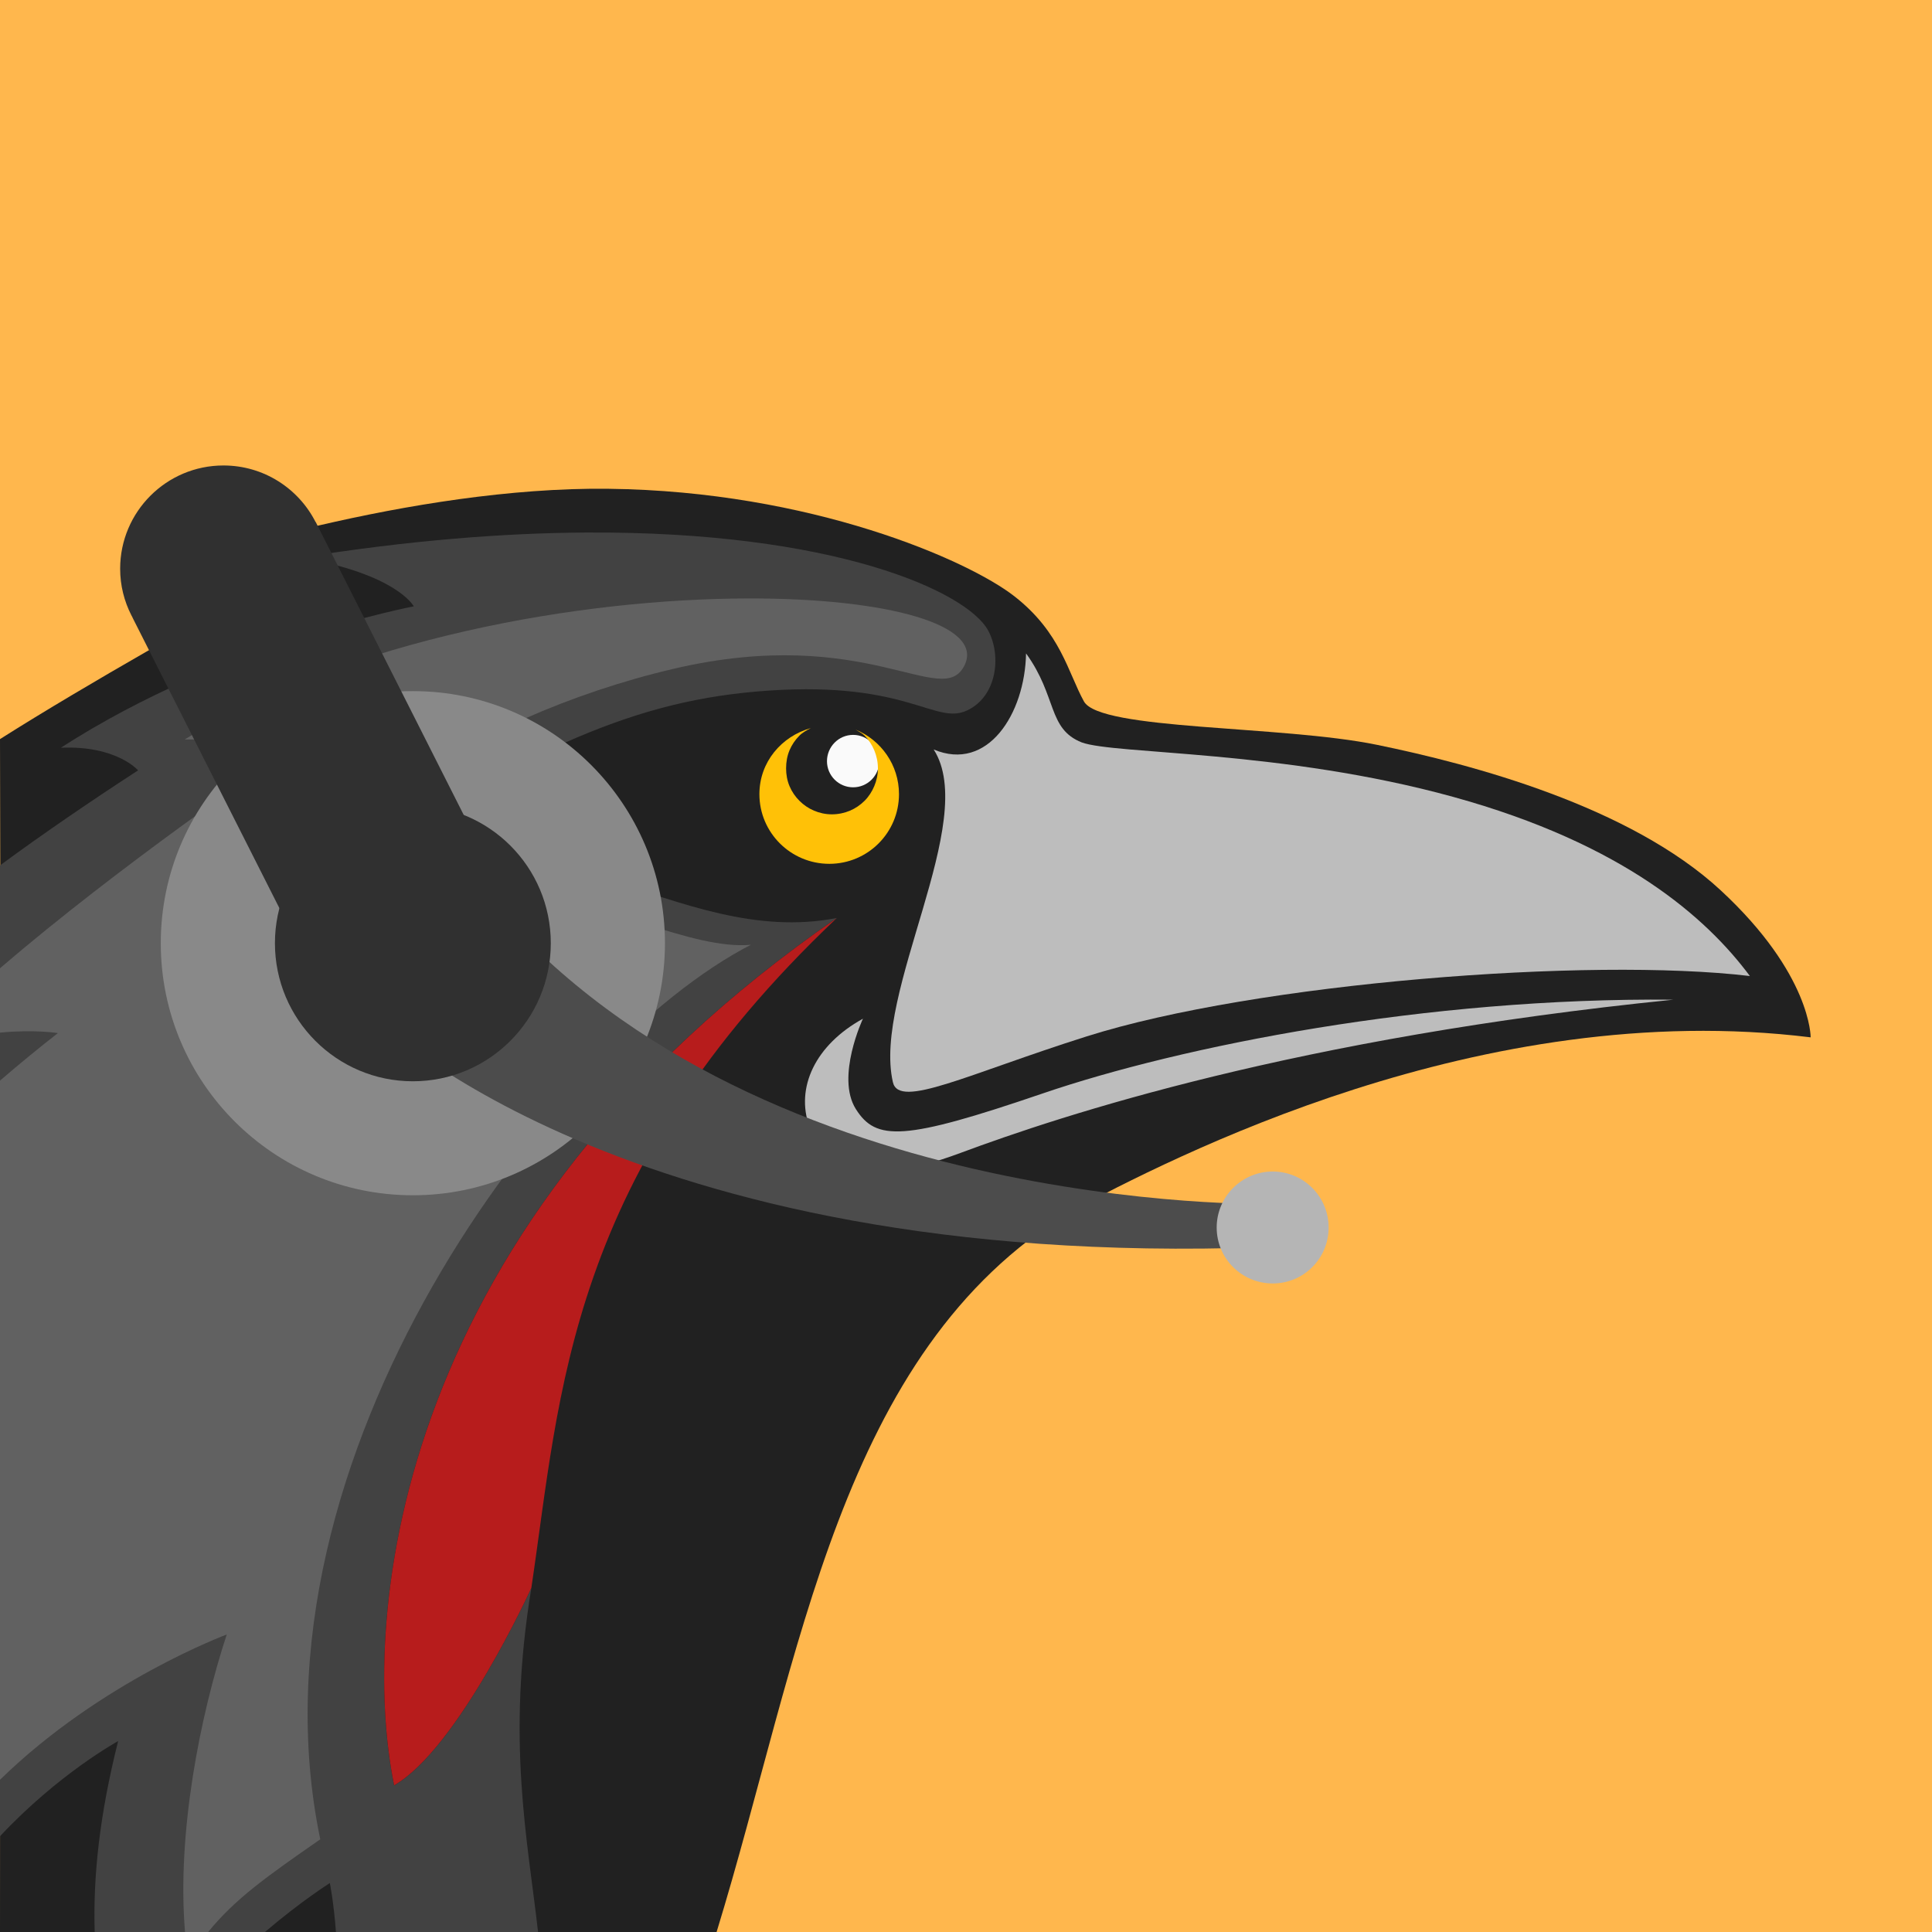 <svg xmlns="http://www.w3.org/2000/svg" viewBox="0 0 512 512"><rect width="512" height="512" x="0" y="0" fill="#ffb74d"/><g id="raven"><path fill="#212121" d="M 156.25,129.531 C 103.953,130.174 45.819,149.639 37.406,152.875 49.875,151.984 61.227,154.012 64.062,158.656 58.362,161.506 23.505,180.972 0,195.875 0.286,299.561 0,406.962 0,512 l 189.906,0 c 22.425,-73.077 32.383,-153.639 93.625,-190.843 26.765,-14.170 108.939,-57.052 196.312,-46.25 0,0 0.203,-16.701 -23.843,-38.968 -24.048,-22.268 -65.775,-33.365 -91.125,-38.562 -25.350,-5.195 -73.373,-3.786 -77.625,-11.5 -4.250,-7.715 -6.124,-18.240 -18.406,-27.843 -12.280,-9.604 -53.998,-27.869 -107.531,-28.5 -1.672,-0.019 -3.375,-0.020 -5.062,0 z"/><path fill="#fafafa" d="m 226.083,194.751 c -3.826,0 -6.926,3.140 -6.926,6.968 0,3.828 3.099,6.927 6.926,6.927 3.828,0 6.927,-3.099 6.927,-6.927 0,-3.828 -3.099,-6.968 -6.927,-6.968 z"/><path fill="#ffc107" d="m 214.872,192.955 c -7.783,2.176 -13.623,9.021 -13.623,17.500 0,10.206 8.318,18.468 18.525,18.468 10.206,0 18.468,-8.261 18.468,-18.468 0,-7.736 -4.768,-14.346 -11.514,-17.101 0.827,0.506 1.710,0.913 2.394,1.595 1.102,1.102 1.948,2.416 2.565,3.875 0.616,1.458 0.968,3.104 0.968,4.788 0,1.682 -0.351,3.272 -0.968,4.730 -0.616,1.458 -1.460,2.772 -2.565,3.875 -1.102,1.102 -2.416,2.004 -3.874,2.621 -1.458,0.616 -3.104,0.968 -4.788,0.968 -1.682,0 -3.272,-0.351 -4.730,-0.968 -1.458,-0.616 -2.772,-1.518 -3.875,-2.621 -1.102,-1.102 -2.004,-2.416 -2.621,-3.875 -0.616,-1.458 -0.912,-3.047 -0.912,-4.730 0,-1.682 0.295,-3.328 0.912,-4.788 0.616,-1.458 1.518,-2.772 2.621,-3.875 0.858,-0.858 1.937,-1.422 3.020,-1.994 z"/><path fill="#bdbdbd" d="m 271.918,173.168 c 8.272,11.402 5.676,19.982 14.761,23.582 8.794,3.227 53.244,1.965 98.446,14.435 45.200,12.468 67.159,32.076 78.610,47.473 -42.384,-5.059 -130.871,1.773 -175.850,16.026 -31.697,10.044 -49.611,19.253 -51.257,12.117 -5.466,-23.693 22.977,-69.173 10.809,-88.180 14.316,6.047 24.179,-9.468 24.477,-25.454 z"/><path fill="#bdbdbd" d="m 228.687,269.965 c 0,0 -7.242,15.429 -1.889,23.932 5.353,8.501 12.595,8.501 49.438,-4.092 36.843,-12.595 101.712,-25.506 167.211,-24.876 -99.823,10.076 -161.857,30.544 -188.940,40.622 -27.080,10.076 -36.212,3.463 -39.991,-6.927 -3.778,-10.391 1.574,-21.727 14.170,-28.655 z"/><path fill="#424242" d="M 155.25 141.125 C 133.412 141.257 108.248 143.215 79.75 147.781 C 105.256 152.189 109.656 160.687 109.656 160.687 C 109.656 160.687 59.581 170.129 16.125 198.156 C 30.925 197.527 36.593 204.156 36.593 204.156 C 23.955 212.371 11.699 220.728 0 229.343 L 0 486.625 C 15.582 469.979 31.312 461.406 31.312 461.406 C 26.293 481.306 24.663 497.555 25.093 512 L 70.218 512 C 79.847 503.782 87.406 499.031 87.406 499.031 C 87.406 499.031 88.399 503.689 89.031 512 L 142.593 512 C 139.765 487.092 134.201 461.199 140.812 420.812 C 140.812 420.812 121.495 463.341 104.437 473.156 C 95.234 427.828 104.729 324.044 221.75 243.281 C 179.247 251.538 143.472 211.666 90.156 228.593 C 142.482 198.533 167.197 185.448 203.937 183 C 240.676 180.551 247.870 192.225 256.281 188.281 C 264.283 184.529 265.411 173.708 261.906 167.156 C 256.300 156.674 220.763 140.728 155.25 141.125 z"/><path fill="#616161" d="M 198.5 158.593 C 154.091 158.654 93.091 169.031 48.937 195.968 C 67.487 195.677 71.25 202.531 71.25 202.531 C 71.25 202.531 32.127 229.043 0 256.593 L 0 273.656 C 9.199 272.762 15.343 273.781 15.343 273.781 C 9.924 278.009 4.830 282.217 0 286.375 L 0 471.656 C 26.800 445.475 60.093 433.156 60.093 433.156 C 52.955 454.899 46.850 485.933 49.031 512 L 55.156 512 C 62.260 503.313 70.207 497.614 84.875 487.437 C 63.761 386.082 147.281 276.925 199 250.375 C 168.089 253.135 108.959 201.101 47 266.5 C 76.489 222.848 123.815 190.074 178.468 177.25 C 229.927 165.176 249.885 188.401 255.656 176.218 C 260.693 165.583 235.295 158.543 198.5 158.593 z"/><path fill="#b71c1c" d="M 221.760,243.290 C 104.741,324.053 95.241,427.802 104.446,473.131 c 17.058,-9.813 36.367,-52.329 36.367,-52.329 7.713,-51.405 9.369,-109.749 80.945,-177.510 z"/></g><g id="headset"><path fill="#898989" d="m 109.413,183.151 c -36.892,0 -66.805,29.913 -66.805,66.805 0,36.892 29.913,66.805 66.805,66.805 36.892,0 66.807,-29.913 66.807,-66.805 0,-36.892 -29.914,-66.805 -66.807,-66.805 z"/><path fill="#4c4c4c" d="m 127.565,235.769 c -34.167,3.290 -29.167,33.215 -29.167,33.215 0,0 66.060,67.601 236.221,61.548 7.209,-13.315 2.169,-11.475 2.169,-11.475 0,0 -139.721,3.076 -209.223,-83.288 z"/><path fill="#b5b5b5" d="m 337.289,310.462 c -8.197,0 -14.855,6.657 -14.855,14.855 0,8.195 6.657,14.812 14.855,14.812 8.195,0 14.812,-6.616 14.812,-14.812 0,-8.197 -6.616,-14.855 -14.812,-14.855 z"/><path fill="#303030" d="m 109.413,213.403 c -20.196,0 -36.553,16.355 -36.553,36.553 0,20.197 16.357,36.594 36.553,36.594 20.197,0 36.553,-16.397 36.553,-36.594 0,-20.197 -16.355,-36.553 -36.553,-36.553 z"/><path fill="#303030" d="m 59.215,123.356 c -15.112,0 -27.373,12.260 -27.373,27.373 0,4.449 1.077,8.595 2.961,12.308 l 0.292,0.543 c 0.026,0.050 0.056,0.156 0.084,0.208 l 49.822,98.560 48.822,-24.744 -50.157,-99.270 -0.041,0 C 79.108,129.441 69.874,123.356 59.215,123.356 z"/></g></svg>